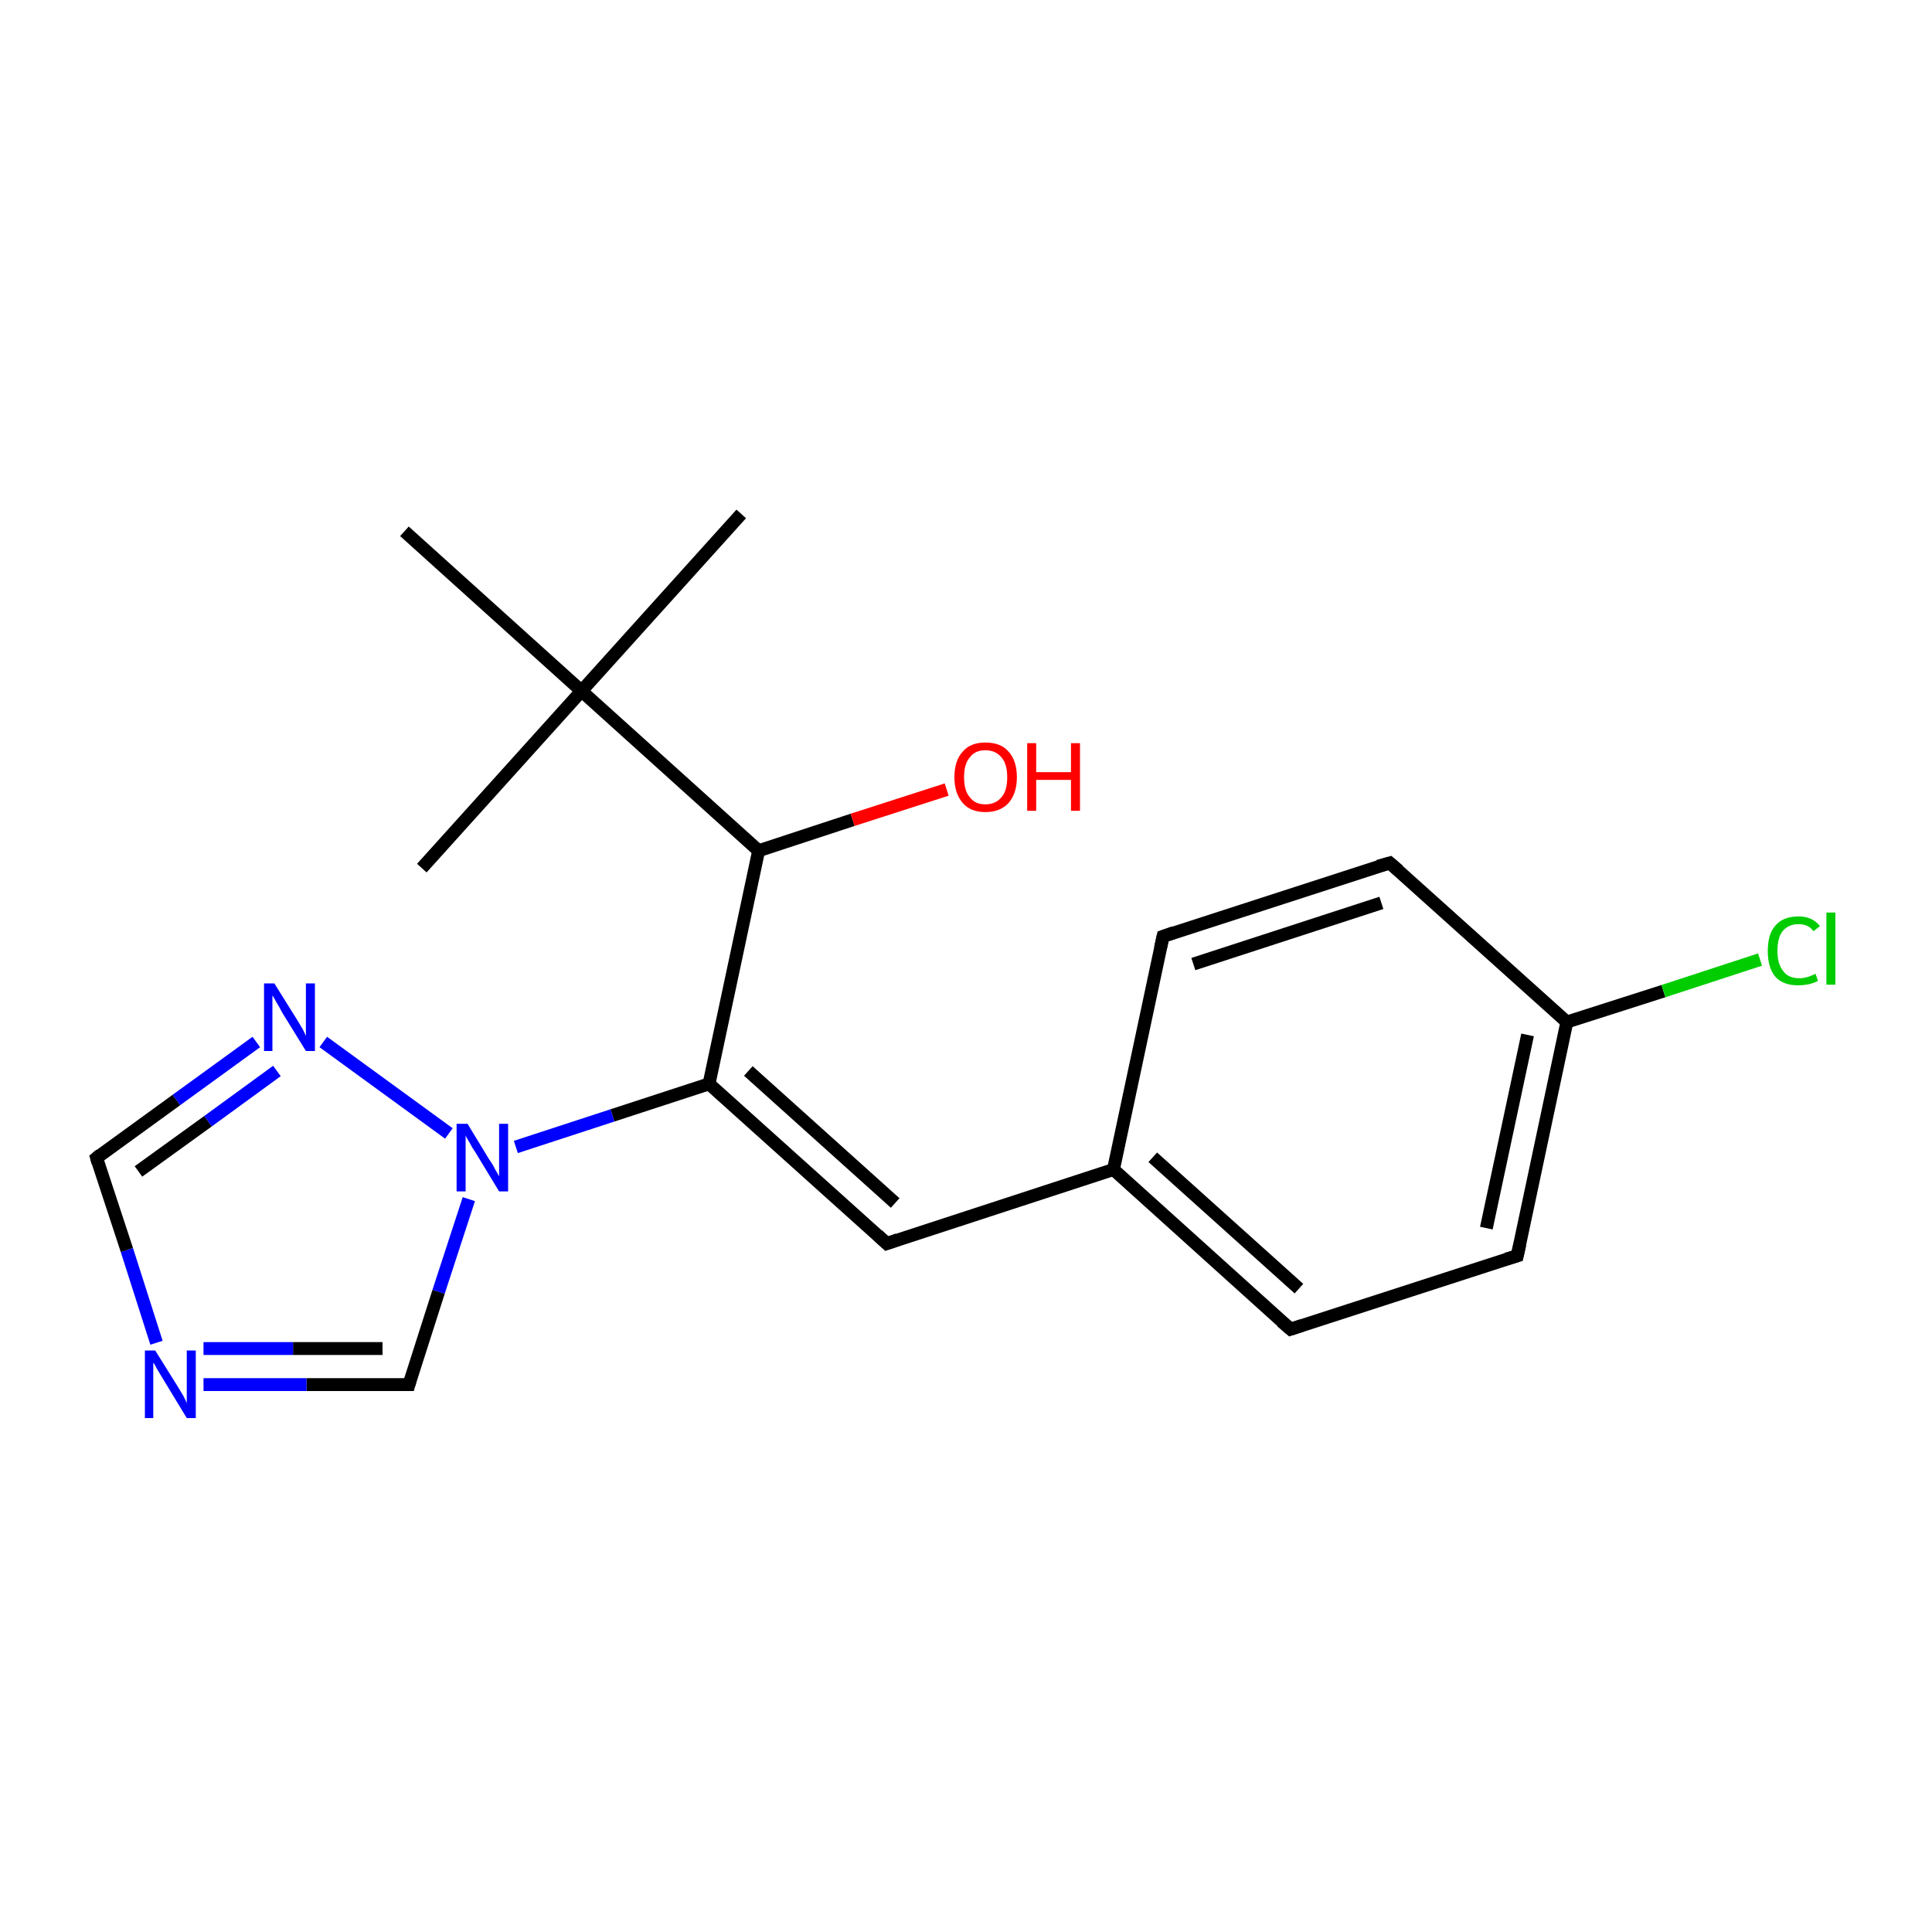 <?xml version='1.0' encoding='iso-8859-1'?>
<svg version='1.1' baseProfile='full'
              xmlns='http://www.w3.org/2000/svg'
                      xmlns:rdkit='http://www.rdkit.org/xml'
                      xmlns:xlink='http://www.w3.org/1999/xlink'
                  xml:space='preserve'
width='300px' height='300px' viewBox='0 0 300 300'>
<!-- END OF HEADER -->
<rect style='opacity:1.0;fill:#FFFFFF;stroke:none' width='300.0' height='300.0' x='0.0' y='0.0'> </rect>
<path class='bond-0 atom-0 atom-1' d='M 115.1,79.8 L 90.3,107.3' style='fill:none;fill-rule:evenodd;stroke:#000000;stroke-width:2.0px;stroke-linecap:butt;stroke-linejoin:miter;stroke-opacity:1' />
<path class='bond-1 atom-1 atom-2' d='M 90.3,107.3 L 65.5,134.8' style='fill:none;fill-rule:evenodd;stroke:#000000;stroke-width:2.0px;stroke-linecap:butt;stroke-linejoin:miter;stroke-opacity:1' />
<path class='bond-2 atom-1 atom-3' d='M 90.3,107.3 L 62.8,82.5' style='fill:none;fill-rule:evenodd;stroke:#000000;stroke-width:2.0px;stroke-linecap:butt;stroke-linejoin:miter;stroke-opacity:1' />
<path class='bond-3 atom-1 atom-4' d='M 90.3,107.3 L 117.8,132.1' style='fill:none;fill-rule:evenodd;stroke:#000000;stroke-width:2.0px;stroke-linecap:butt;stroke-linejoin:miter;stroke-opacity:1' />
<path class='bond-4 atom-4 atom-5' d='M 117.8,132.1 L 132.4,127.3' style='fill:none;fill-rule:evenodd;stroke:#000000;stroke-width:2.0px;stroke-linecap:butt;stroke-linejoin:miter;stroke-opacity:1' />
<path class='bond-4 atom-4 atom-5' d='M 132.4,127.3 L 147.0,122.6' style='fill:none;fill-rule:evenodd;stroke:#FF0000;stroke-width:2.0px;stroke-linecap:butt;stroke-linejoin:miter;stroke-opacity:1' />
<path class='bond-5 atom-4 atom-6' d='M 117.8,132.1 L 110.1,168.3' style='fill:none;fill-rule:evenodd;stroke:#000000;stroke-width:2.0px;stroke-linecap:butt;stroke-linejoin:miter;stroke-opacity:1' />
<path class='bond-6 atom-6 atom-7' d='M 110.1,168.3 L 137.7,193.1' style='fill:none;fill-rule:evenodd;stroke:#000000;stroke-width:2.0px;stroke-linecap:butt;stroke-linejoin:miter;stroke-opacity:1' />
<path class='bond-6 atom-6 atom-7' d='M 116.2,166.3 L 139.0,186.8' style='fill:none;fill-rule:evenodd;stroke:#000000;stroke-width:2.0px;stroke-linecap:butt;stroke-linejoin:miter;stroke-opacity:1' />
<path class='bond-7 atom-7 atom-8' d='M 137.7,193.1 L 172.9,181.6' style='fill:none;fill-rule:evenodd;stroke:#000000;stroke-width:2.0px;stroke-linecap:butt;stroke-linejoin:miter;stroke-opacity:1' />
<path class='bond-8 atom-8 atom-9' d='M 172.9,181.6 L 200.4,206.4' style='fill:none;fill-rule:evenodd;stroke:#000000;stroke-width:2.0px;stroke-linecap:butt;stroke-linejoin:miter;stroke-opacity:1' />
<path class='bond-8 atom-8 atom-9' d='M 179.0,179.7 L 201.7,200.1' style='fill:none;fill-rule:evenodd;stroke:#000000;stroke-width:2.0px;stroke-linecap:butt;stroke-linejoin:miter;stroke-opacity:1' />
<path class='bond-9 atom-9 atom-10' d='M 200.4,206.4 L 235.6,195.0' style='fill:none;fill-rule:evenodd;stroke:#000000;stroke-width:2.0px;stroke-linecap:butt;stroke-linejoin:miter;stroke-opacity:1' />
<path class='bond-10 atom-10 atom-11' d='M 235.6,195.0 L 243.3,158.7' style='fill:none;fill-rule:evenodd;stroke:#000000;stroke-width:2.0px;stroke-linecap:butt;stroke-linejoin:miter;stroke-opacity:1' />
<path class='bond-10 atom-10 atom-11' d='M 230.8,190.7 L 237.2,160.7' style='fill:none;fill-rule:evenodd;stroke:#000000;stroke-width:2.0px;stroke-linecap:butt;stroke-linejoin:miter;stroke-opacity:1' />
<path class='bond-11 atom-11 atom-12' d='M 243.3,158.7 L 258.3,153.9' style='fill:none;fill-rule:evenodd;stroke:#000000;stroke-width:2.0px;stroke-linecap:butt;stroke-linejoin:miter;stroke-opacity:1' />
<path class='bond-11 atom-11 atom-12' d='M 258.3,153.9 L 273.3,149.0' style='fill:none;fill-rule:evenodd;stroke:#00CC00;stroke-width:2.0px;stroke-linecap:butt;stroke-linejoin:miter;stroke-opacity:1' />
<path class='bond-12 atom-11 atom-13' d='M 243.3,158.7 L 215.8,134.0' style='fill:none;fill-rule:evenodd;stroke:#000000;stroke-width:2.0px;stroke-linecap:butt;stroke-linejoin:miter;stroke-opacity:1' />
<path class='bond-13 atom-13 atom-14' d='M 215.8,134.0 L 180.6,145.4' style='fill:none;fill-rule:evenodd;stroke:#000000;stroke-width:2.0px;stroke-linecap:butt;stroke-linejoin:miter;stroke-opacity:1' />
<path class='bond-13 atom-13 atom-14' d='M 214.5,140.2 L 185.3,149.7' style='fill:none;fill-rule:evenodd;stroke:#000000;stroke-width:2.0px;stroke-linecap:butt;stroke-linejoin:miter;stroke-opacity:1' />
<path class='bond-14 atom-6 atom-15' d='M 110.1,168.3 L 95.1,173.2' style='fill:none;fill-rule:evenodd;stroke:#000000;stroke-width:2.0px;stroke-linecap:butt;stroke-linejoin:miter;stroke-opacity:1' />
<path class='bond-14 atom-6 atom-15' d='M 95.1,173.2 L 80.1,178.1' style='fill:none;fill-rule:evenodd;stroke:#0000FF;stroke-width:2.0px;stroke-linecap:butt;stroke-linejoin:miter;stroke-opacity:1' />
<path class='bond-15 atom-15 atom-16' d='M 72.8,186.2 L 68.1,200.6' style='fill:none;fill-rule:evenodd;stroke:#0000FF;stroke-width:2.0px;stroke-linecap:butt;stroke-linejoin:miter;stroke-opacity:1' />
<path class='bond-15 atom-15 atom-16' d='M 68.1,200.6 L 63.5,215.0' style='fill:none;fill-rule:evenodd;stroke:#000000;stroke-width:2.0px;stroke-linecap:butt;stroke-linejoin:miter;stroke-opacity:1' />
<path class='bond-16 atom-16 atom-17' d='M 63.5,215.0 L 47.6,215.0' style='fill:none;fill-rule:evenodd;stroke:#000000;stroke-width:2.0px;stroke-linecap:butt;stroke-linejoin:miter;stroke-opacity:1' />
<path class='bond-16 atom-16 atom-17' d='M 47.6,215.0 L 31.6,215.0' style='fill:none;fill-rule:evenodd;stroke:#0000FF;stroke-width:2.0px;stroke-linecap:butt;stroke-linejoin:miter;stroke-opacity:1' />
<path class='bond-16 atom-16 atom-17' d='M 59.4,209.4 L 45.5,209.4' style='fill:none;fill-rule:evenodd;stroke:#000000;stroke-width:2.0px;stroke-linecap:butt;stroke-linejoin:miter;stroke-opacity:1' />
<path class='bond-16 atom-16 atom-17' d='M 45.5,209.4 L 31.6,209.4' style='fill:none;fill-rule:evenodd;stroke:#0000FF;stroke-width:2.0px;stroke-linecap:butt;stroke-linejoin:miter;stroke-opacity:1' />
<path class='bond-17 atom-17 atom-18' d='M 24.3,208.5 L 19.7,194.1' style='fill:none;fill-rule:evenodd;stroke:#0000FF;stroke-width:2.0px;stroke-linecap:butt;stroke-linejoin:miter;stroke-opacity:1' />
<path class='bond-17 atom-17 atom-18' d='M 19.7,194.1 L 15.0,179.8' style='fill:none;fill-rule:evenodd;stroke:#000000;stroke-width:2.0px;stroke-linecap:butt;stroke-linejoin:miter;stroke-opacity:1' />
<path class='bond-18 atom-18 atom-19' d='M 15.0,179.8 L 27.4,170.8' style='fill:none;fill-rule:evenodd;stroke:#000000;stroke-width:2.0px;stroke-linecap:butt;stroke-linejoin:miter;stroke-opacity:1' />
<path class='bond-18 atom-18 atom-19' d='M 27.4,170.8 L 39.8,161.8' style='fill:none;fill-rule:evenodd;stroke:#0000FF;stroke-width:2.0px;stroke-linecap:butt;stroke-linejoin:miter;stroke-opacity:1' />
<path class='bond-18 atom-18 atom-19' d='M 21.5,181.9 L 32.3,174.1' style='fill:none;fill-rule:evenodd;stroke:#000000;stroke-width:2.0px;stroke-linecap:butt;stroke-linejoin:miter;stroke-opacity:1' />
<path class='bond-18 atom-18 atom-19' d='M 32.3,174.1 L 43.0,166.3' style='fill:none;fill-rule:evenodd;stroke:#0000FF;stroke-width:2.0px;stroke-linecap:butt;stroke-linejoin:miter;stroke-opacity:1' />
<path class='bond-19 atom-14 atom-8' d='M 180.6,145.4 L 172.9,181.6' style='fill:none;fill-rule:evenodd;stroke:#000000;stroke-width:2.0px;stroke-linecap:butt;stroke-linejoin:miter;stroke-opacity:1' />
<path class='bond-20 atom-19 atom-15' d='M 50.2,161.8 L 69.7,176.0' style='fill:none;fill-rule:evenodd;stroke:#0000FF;stroke-width:2.0px;stroke-linecap:butt;stroke-linejoin:miter;stroke-opacity:1' />
<path d='M 136.3,191.8 L 137.7,193.1 L 139.4,192.5' style='fill:none;stroke:#000000;stroke-width:2.0px;stroke-linecap:butt;stroke-linejoin:miter;stroke-miterlimit:10;stroke-opacity:1;' />
<path d='M 199.0,205.2 L 200.4,206.4 L 202.2,205.8' style='fill:none;stroke:#000000;stroke-width:2.0px;stroke-linecap:butt;stroke-linejoin:miter;stroke-miterlimit:10;stroke-opacity:1;' />
<path d='M 233.9,195.5 L 235.6,195.0 L 236.0,193.2' style='fill:none;stroke:#000000;stroke-width:2.0px;stroke-linecap:butt;stroke-linejoin:miter;stroke-miterlimit:10;stroke-opacity:1;' />
<path d='M 217.2,135.2 L 215.8,134.0 L 214.0,134.5' style='fill:none;stroke:#000000;stroke-width:2.0px;stroke-linecap:butt;stroke-linejoin:miter;stroke-miterlimit:10;stroke-opacity:1;' />
<path d='M 182.3,144.8 L 180.6,145.4 L 180.2,147.2' style='fill:none;stroke:#000000;stroke-width:2.0px;stroke-linecap:butt;stroke-linejoin:miter;stroke-miterlimit:10;stroke-opacity:1;' />
<path d='M 63.7,214.3 L 63.5,215.0 L 62.7,215.0' style='fill:none;stroke:#000000;stroke-width:2.0px;stroke-linecap:butt;stroke-linejoin:miter;stroke-miterlimit:10;stroke-opacity:1;' />
<path d='M 15.2,180.5 L 15.0,179.8 L 15.6,179.3' style='fill:none;stroke:#000000;stroke-width:2.0px;stroke-linecap:butt;stroke-linejoin:miter;stroke-miterlimit:10;stroke-opacity:1;' />
<path class='atom-5' d='M 148.2 120.7
Q 148.2 118.1, 149.5 116.7
Q 150.7 115.3, 153.0 115.3
Q 155.4 115.3, 156.6 116.7
Q 157.9 118.1, 157.9 120.7
Q 157.9 123.2, 156.6 124.7
Q 155.3 126.1, 153.0 126.1
Q 150.7 126.1, 149.5 124.7
Q 148.2 123.2, 148.2 120.7
M 153.0 124.9
Q 154.6 124.9, 155.5 123.8
Q 156.4 122.8, 156.4 120.7
Q 156.4 118.6, 155.5 117.6
Q 154.6 116.5, 153.0 116.5
Q 151.4 116.5, 150.6 117.6
Q 149.7 118.6, 149.7 120.7
Q 149.7 122.8, 150.6 123.8
Q 151.4 124.9, 153.0 124.9
' fill='#FF0000'/>
<path class='atom-5' d='M 159.5 115.4
L 160.9 115.4
L 160.9 119.9
L 166.3 119.9
L 166.3 115.4
L 167.7 115.4
L 167.7 125.9
L 166.3 125.9
L 166.3 121.1
L 160.9 121.1
L 160.9 125.9
L 159.5 125.9
L 159.5 115.4
' fill='#FF0000'/>
<path class='atom-12' d='M 274.5 147.7
Q 274.5 145.0, 275.7 143.7
Q 276.9 142.3, 279.3 142.3
Q 281.4 142.3, 282.6 143.8
L 281.6 144.6
Q 280.8 143.5, 279.3 143.5
Q 277.7 143.5, 276.8 144.6
Q 276.0 145.6, 276.0 147.7
Q 276.0 149.7, 276.9 150.8
Q 277.7 151.9, 279.4 151.9
Q 280.6 151.9, 281.9 151.2
L 282.3 152.3
Q 281.8 152.6, 281.0 152.8
Q 280.1 153.0, 279.2 153.0
Q 276.9 153.0, 275.7 151.7
Q 274.5 150.3, 274.5 147.7
' fill='#00CC00'/>
<path class='atom-12' d='M 283.6 141.7
L 285.0 141.7
L 285.0 152.9
L 283.6 152.9
L 283.6 141.7
' fill='#00CC00'/>
<path class='atom-15' d='M 72.6 174.5
L 76.0 180.1
Q 76.4 180.6, 76.9 181.6
Q 77.5 182.6, 77.5 182.7
L 77.5 174.5
L 78.9 174.5
L 78.9 185.0
L 77.5 185.0
L 73.8 178.9
Q 73.3 178.2, 72.9 177.4
Q 72.4 176.6, 72.3 176.3
L 72.3 185.0
L 70.9 185.0
L 70.9 174.5
L 72.6 174.5
' fill='#0000FF'/>
<path class='atom-17' d='M 24.1 209.7
L 27.6 215.3
Q 27.9 215.8, 28.5 216.8
Q 29.0 217.8, 29.0 217.9
L 29.0 209.7
L 30.4 209.7
L 30.4 220.2
L 29.0 220.2
L 25.3 214.1
Q 24.9 213.4, 24.4 212.6
Q 24.0 211.8, 23.8 211.6
L 23.8 220.2
L 22.5 220.2
L 22.5 209.7
L 24.1 209.7
' fill='#0000FF'/>
<path class='atom-19' d='M 42.6 152.7
L 46.1 158.3
Q 46.4 158.8, 47.0 159.8
Q 47.5 160.8, 47.5 160.9
L 47.5 152.7
L 48.9 152.7
L 48.9 163.2
L 47.5 163.2
L 43.8 157.2
Q 43.4 156.4, 42.9 155.6
Q 42.5 154.8, 42.3 154.6
L 42.3 163.2
L 41.0 163.2
L 41.0 152.7
L 42.6 152.7
' fill='#0000FF'/>
</svg>
